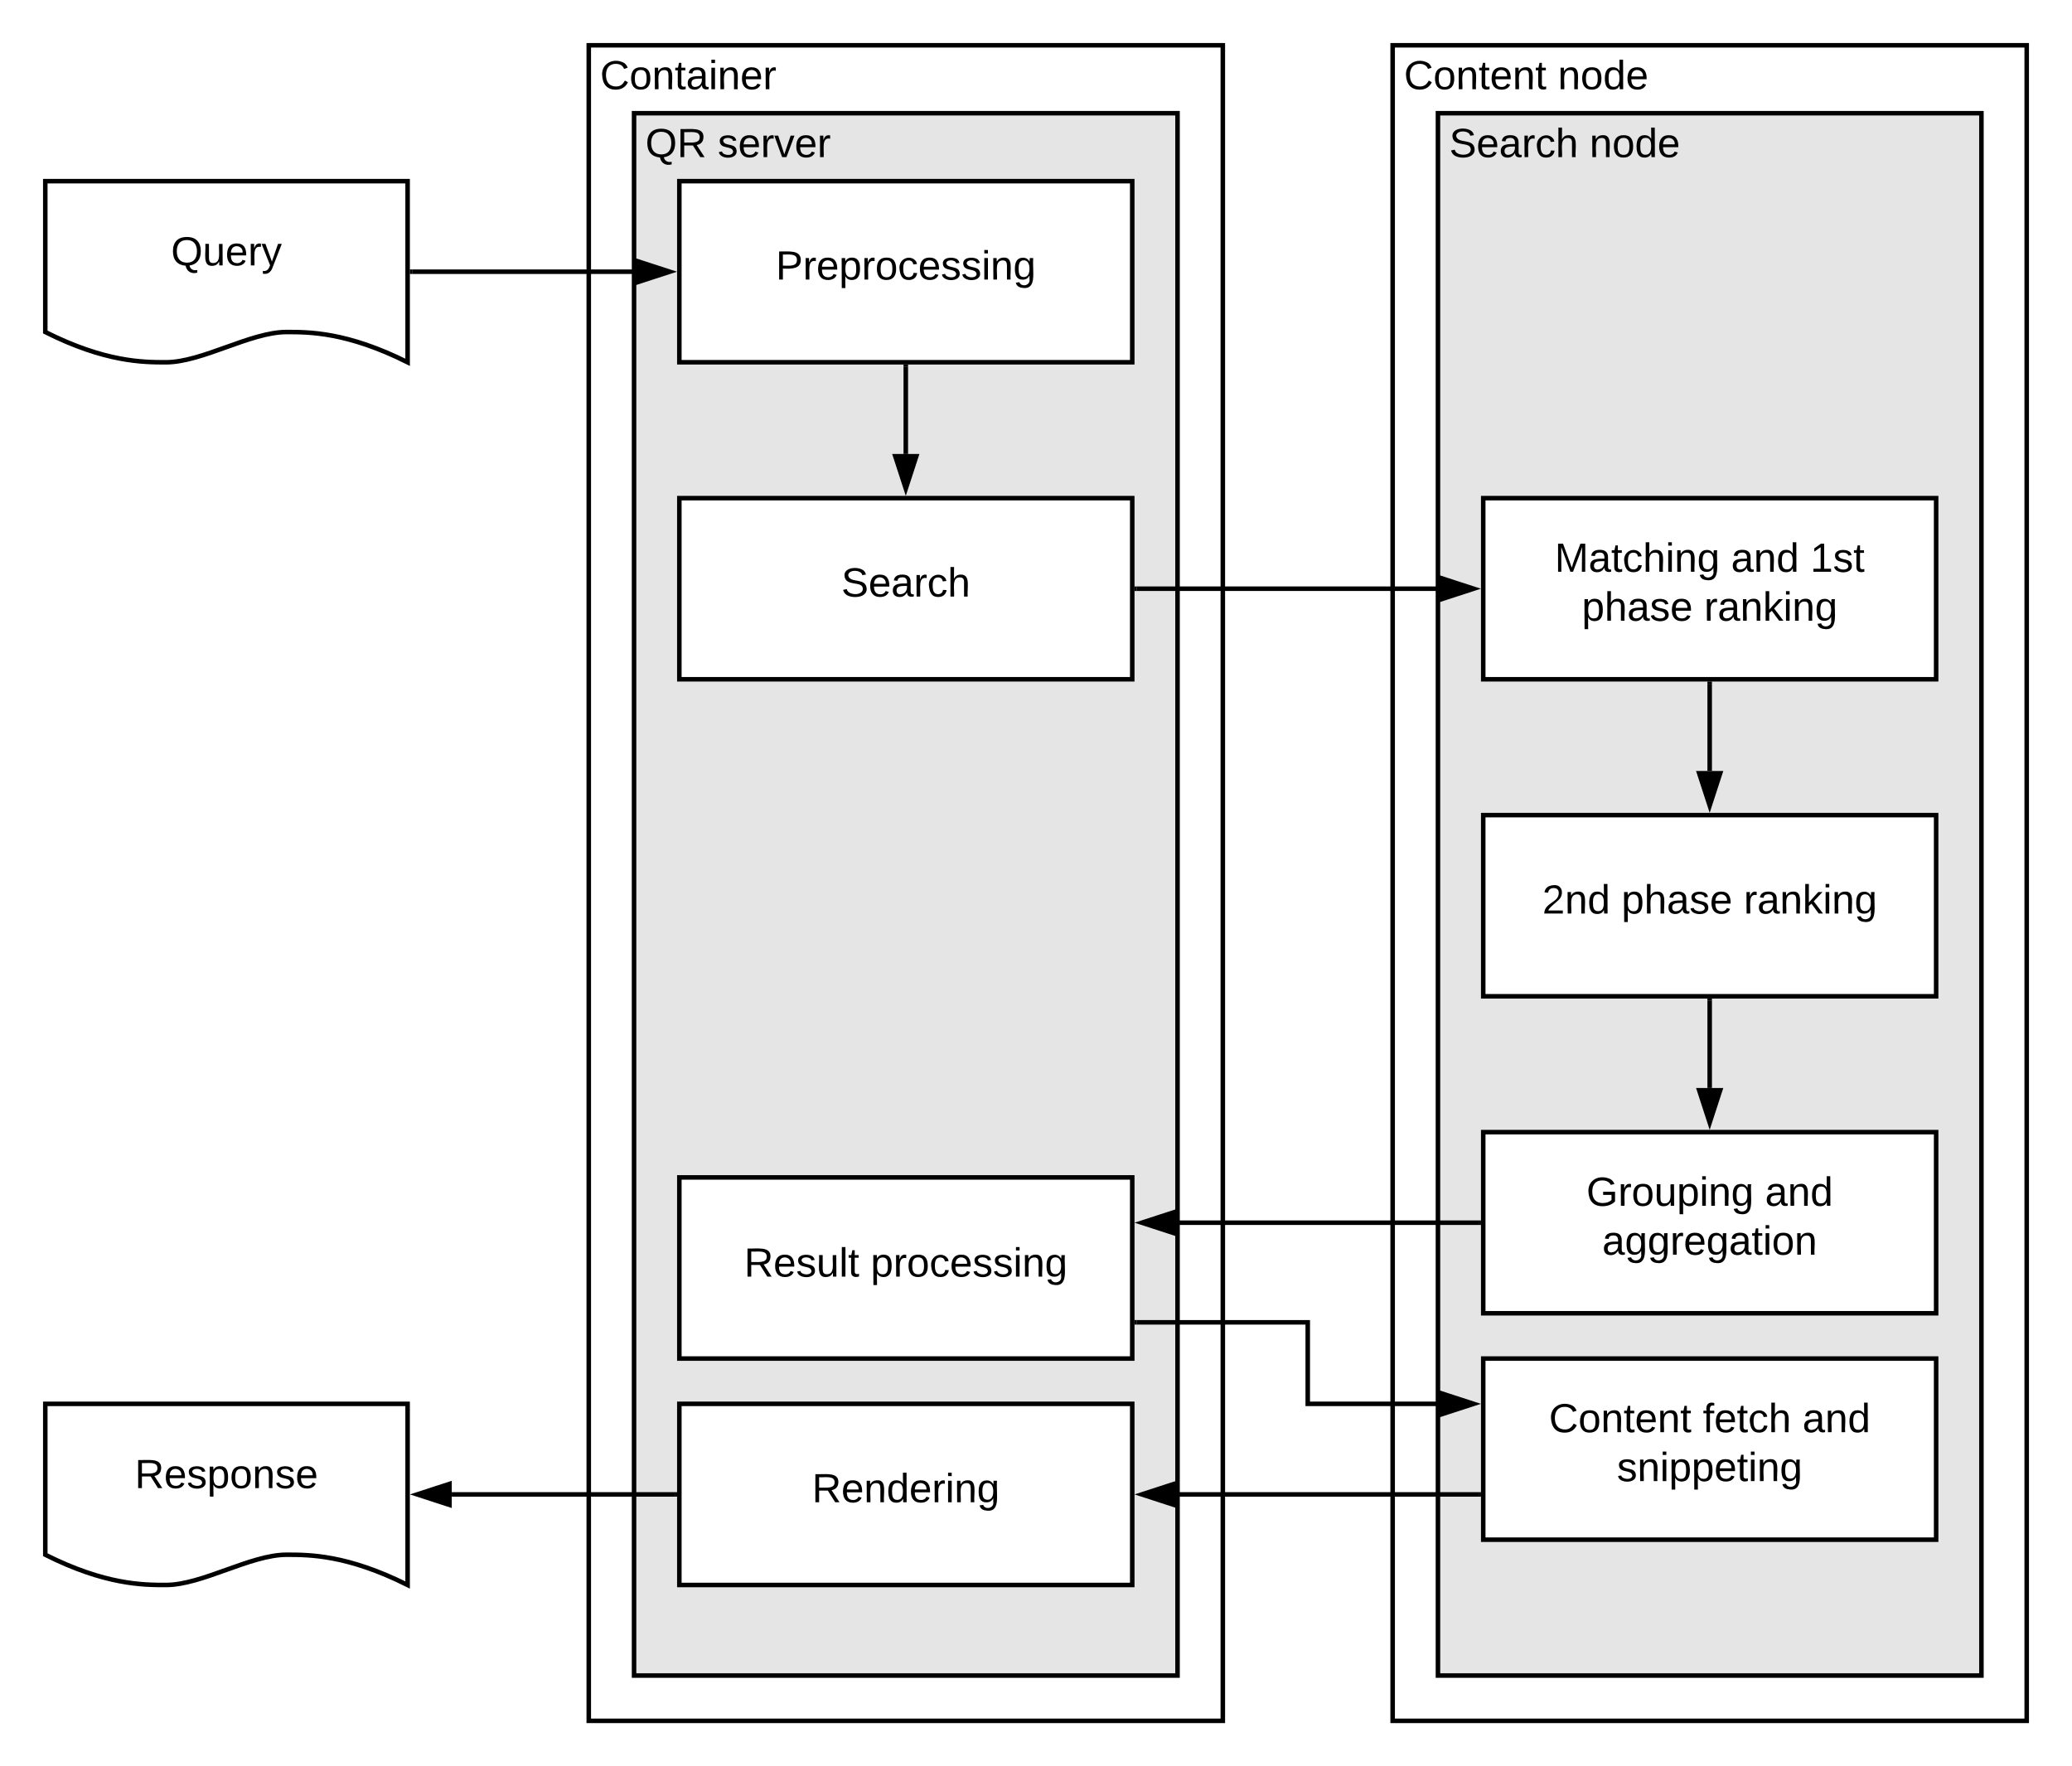 <svg xmlns="http://www.w3.org/2000/svg" xmlns:xlink="http://www.w3.org/1999/xlink" xmlns:lucid="lucid" width="915" height="780"><g transform="translate(-40 -220)" lucid:page-tab-id="0_0"><path d="M0 0h1870.4v1323.2H0z" fill="#fff"/><path d="M655 240h280v740H655z" stroke="#000" stroke-width="2" fill="#fff"/><use xlink:href="#a" transform="matrix(1,0,0,1,660,245) translate(0 14.4)"/><use xlink:href="#b" transform="matrix(1,0,0,1,660,245) translate(67.95 14.4)"/><path d="M300 240h280v740H300z" stroke="#000" stroke-width="2" fill="#fff"/><use xlink:href="#c" transform="matrix(1,0,0,1,305,245) translate(0 14.4)"/><path d="M320 270h240v690H320z" stroke="#000" stroke-width="2" fill="#e5e5e5"/><use xlink:href="#d" transform="matrix(1,0,0,1,325,275) translate(0 14.4)"/><use xlink:href="#e" transform="matrix(1,0,0,1,325,275) translate(31.95 14.4)"/><path d="M675 270h240v690H675z" stroke="#000" stroke-width="2" fill="#e5e5e5"/><use xlink:href="#f" transform="matrix(1,0,0,1,680,275) translate(0 14.4)"/><use xlink:href="#b" transform="matrix(1,0,0,1,680,275) translate(61.95 14.4)"/><path d="M340 300h200v80H340z" stroke="#000" stroke-width="2" fill="#fff"/><use xlink:href="#g" transform="matrix(1,0,0,1,345,305) translate(37.575 38.462)"/><path d="M60 300h160v80c-26.72-13.36-43.36-13.36-53.44-13.36-16 0-37.28 13.36-53.28 13.36-9.92 0-26.72 0-53.28-13.36z" stroke="#000" stroke-width="2" fill="#fff"/><use xlink:href="#h" transform="matrix(1,0,0,1,65,305) translate(50.525 32.212)"/><path d="M695 440h200v80H695z" stroke="#000" stroke-width="2" fill="#fff"/><use xlink:href="#i" transform="matrix(1,0,0,1,700,445) translate(26.55 27.525)"/><use xlink:href="#j" transform="matrix(1,0,0,1,700,445) translate(104.45 27.525)"/><use xlink:href="#k" transform="matrix(1,0,0,1,700,445) translate(139.45 27.525)"/><use xlink:href="#l" transform="matrix(1,0,0,1,700,445) translate(38.55 49.125)"/><use xlink:href="#m" transform="matrix(1,0,0,1,700,445) translate(92.55 49.125)"/><path d="M695 580h200v80H695z" stroke="#000" stroke-width="2" fill="#fff"/><use xlink:href="#n" transform="matrix(1,0,0,1,700,585) translate(21.05 38.462)"/><use xlink:href="#l" transform="matrix(1,0,0,1,700,585) translate(56.05 38.462)"/><use xlink:href="#m" transform="matrix(1,0,0,1,700,585) translate(110.05 38.462)"/><path d="M695 720h200v80H695z" stroke="#000" stroke-width="2" fill="#fff"/><use xlink:href="#o" transform="matrix(1,0,0,1,700,725) translate(40.55 27.525)"/><use xlink:href="#p" transform="matrix(1,0,0,1,700,725) translate(119.45 27.525)"/><use xlink:href="#q" transform="matrix(1,0,0,1,700,725) translate(47.55 49.125)"/><path d="M795 662v38.5" stroke="#000" stroke-width="2" fill="none"/><path d="M796 662.03h-2V661h2z"/><path d="M795 715.76l-4.64-14.26h9.28z" stroke="#000" stroke-width="2"/><path d="M795 522v38.5" stroke="#000" stroke-width="2" fill="none"/><path d="M796 522.03h-2V521h2z"/><path d="M795 575.76l-4.64-14.26h9.28z" stroke="#000" stroke-width="2"/><path d="M440 382v38.5" stroke="#000" stroke-width="2" fill="none"/><path d="M441 382.03h-2V381h2z"/><path d="M440 435.76l-4.64-14.26h9.28z" stroke="#000" stroke-width="2"/><path d="M222 340h98.5" stroke="#000" stroke-width="2" fill="none"/><path d="M222.03 341H221v-2h1.03z"/><path d="M335.76 340l-14.26 4.64v-9.28z" stroke="#000" stroke-width="2"/><path d="M340 440h200v80H340z" stroke="#000" stroke-width="2" fill="#fff"/><use xlink:href="#r" transform="matrix(1,0,0,1,345,445) translate(66.525 38.462)"/><path d="M340 740h200v80H340z" stroke="#000" stroke-width="2" fill="#fff"/><use xlink:href="#s" transform="matrix(1,0,0,1,345,745) translate(23.6 38.806)"/><use xlink:href="#t" transform="matrix(1,0,0,1,345,745) translate(79.5 38.806)"/><path d="M695 820h200v80H695z" stroke="#000" stroke-width="2" fill="#fff"/><use xlink:href="#a" transform="matrix(1,0,0,1,700,825) translate(24.025 27.525)"/><use xlink:href="#u" transform="matrix(1,0,0,1,700,825) translate(91.975 27.525)"/><use xlink:href="#p" transform="matrix(1,0,0,1,700,825) translate(135.975 27.525)"/><use xlink:href="#v" transform="matrix(1,0,0,1,700,825) translate(54.05 49.125)"/><path d="M340 840h200v80H340z" stroke="#000" stroke-width="2" fill="#fff"/><use xlink:href="#w" transform="matrix(1,0,0,1,345,845) translate(53.575 38.462)"/><path d="M60 840h160v80c-26.72-13.36-43.36-13.36-53.44-13.36-16 0-37.28 13.36-53.28 13.36-9.92 0-26.72 0-53.28-13.36z" stroke="#000" stroke-width="2" fill="#fff"/><use xlink:href="#x" transform="matrix(1,0,0,1,65,845) translate(34.525 32.212)"/><path d="M542 480h133.5" stroke="#000" stroke-width="2" fill="none"/><path d="M542.03 481H541v-2h1.03z"/><path d="M690.76 480l-14.26 4.64v-9.28z" stroke="#000" stroke-width="2"/><path d="M693 760H559.5" stroke="#000" stroke-width="2" fill="none"/><path d="M694 761h-1.03v-2H694z"/><path d="M544.24 760l14.26-4.64v9.28z" stroke="#000" stroke-width="2"/><path d="M542 804h75.5v36h58" stroke="#000" stroke-width="2" fill="none"/><path d="M542.03 805H541v-2h1.03z"/><path d="M690.76 840l-14.26 4.64v-9.28z" stroke="#000" stroke-width="2"/><path d="M693 880H559.5" stroke="#000" stroke-width="2" fill="none"/><path d="M694 881h-1.03v-2H694z"/><path d="M544.24 880l14.26-4.64v9.28z" stroke="#000" stroke-width="2"/><path d="M338 880h-98.5" stroke="#000" stroke-width="2" fill="none"/><path d="M339 881h-1.03v-2H339z"/><path d="M224.24 880l14.26-4.64v9.28z" stroke="#000" stroke-width="2"/><defs><path d="M212-179c-10-28-35-45-73-45-59 0-87 40-87 99 0 60 29 101 89 101 43 0 62-24 78-52l27 14C228-24 195 4 139 4 59 4 22-46 18-125c-6-104 99-153 187-111 19 9 31 26 39 46" id="y"/><path d="M100-194c62-1 85 37 85 99 1 63-27 99-86 99S16-35 15-95c0-66 28-99 85-99zM99-20c44 1 53-31 53-75 0-43-8-75-51-75s-53 32-53 75 10 74 51 75" id="z"/><path d="M117-194c89-4 53 116 60 194h-32v-121c0-31-8-49-39-48C34-167 62-67 57 0H25l-1-190h30c1 10-1 24 2 32 11-22 29-35 61-36" id="A"/><path d="M59-47c-2 24 18 29 38 22v24C64 9 27 4 27-40v-127H5v-23h24l9-43h21v43h35v23H59v120" id="B"/><path d="M100-194c63 0 86 42 84 106H49c0 40 14 67 53 68 26 1 43-12 49-29l28 8c-11 28-37 45-77 45C44 4 14-33 15-96c1-61 26-98 85-98zm52 81c6-60-76-77-97-28-3 7-6 17-6 28h103" id="C"/><g id="a"><use transform="matrix(0.05,0,0,0.05,0,0)" xlink:href="#y"/><use transform="matrix(0.05,0,0,0.05,12.95,0)" xlink:href="#z"/><use transform="matrix(0.05,0,0,0.05,22.95,0)" xlink:href="#A"/><use transform="matrix(0.05,0,0,0.05,32.95,0)" xlink:href="#B"/><use transform="matrix(0.05,0,0,0.05,37.95,0)" xlink:href="#C"/><use transform="matrix(0.05,0,0,0.05,47.95,0)" xlink:href="#A"/><use transform="matrix(0.05,0,0,0.05,57.95,0)" xlink:href="#B"/></g><path d="M85-194c31 0 48 13 60 33l-1-100h32l1 261h-30c-2-10 0-23-3-31C134-8 116 4 85 4 32 4 16-35 15-94c0-66 23-100 70-100zm9 24c-40 0-46 34-46 75 0 40 6 74 45 74 42 0 51-32 51-76 0-42-9-74-50-73" id="D"/><g id="b"><use transform="matrix(0.05,0,0,0.05,0,0)" xlink:href="#A"/><use transform="matrix(0.05,0,0,0.05,10,0)" xlink:href="#z"/><use transform="matrix(0.05,0,0,0.05,20,0)" xlink:href="#D"/><use transform="matrix(0.05,0,0,0.05,30,0)" xlink:href="#C"/></g><path d="M141-36C126-15 110 5 73 4 37 3 15-17 15-53c-1-64 63-63 125-63 3-35-9-54-41-54-24 1-41 7-42 31l-33-3c5-37 33-52 76-52 45 0 72 20 72 64v82c-1 20 7 32 28 27v20c-31 9-61-2-59-35zM48-53c0 20 12 33 32 33 41-3 63-29 60-74-43 2-92-5-92 41" id="E"/><path d="M24-231v-30h32v30H24zM24 0v-190h32V0H24" id="F"/><path d="M114-163C36-179 61-72 57 0H25l-1-190h30c1 12-1 29 2 39 6-27 23-49 58-41v29" id="G"/><g id="c"><use transform="matrix(0.05,0,0,0.05,0,0)" xlink:href="#y"/><use transform="matrix(0.05,0,0,0.05,12.95,0)" xlink:href="#z"/><use transform="matrix(0.05,0,0,0.05,22.95,0)" xlink:href="#A"/><use transform="matrix(0.05,0,0,0.05,32.95,0)" xlink:href="#B"/><use transform="matrix(0.05,0,0,0.05,37.95,0)" xlink:href="#E"/><use transform="matrix(0.05,0,0,0.05,47.95,0)" xlink:href="#F"/><use transform="matrix(0.05,0,0,0.05,51.9,0)" xlink:href="#A"/><use transform="matrix(0.05,0,0,0.05,61.9,0)" xlink:href="#C"/><use transform="matrix(0.05,0,0,0.05,71.9,0)" xlink:href="#G"/></g><path d="M140-251c81 0 123 46 123 126C263-53 228-8 163 1c7 30 30 48 69 40v23c-55 16-95-15-103-61C56-3 17-48 17-125c0-80 42-126 123-126zm0 227c63 0 89-41 89-101s-29-99-89-99c-61 0-89 39-89 99S79-25 140-24" id="H"/><path d="M233-177c-1 41-23 64-60 70L243 0h-38l-65-103H63V0H30v-248c88 3 205-21 203 71zM63-129c60-2 137 13 137-47 0-61-80-42-137-45v92" id="I"/><g id="d"><use transform="matrix(0.05,0,0,0.05,0,0)" xlink:href="#H"/><use transform="matrix(0.05,0,0,0.05,14,0)" xlink:href="#I"/></g><path d="M135-143c-3-34-86-38-87 0 15 53 115 12 119 90S17 21 10-45l28-5c4 36 97 45 98 0-10-56-113-15-118-90-4-57 82-63 122-42 12 7 21 19 24 35" id="J"/><path d="M108 0H70L1-190h34L89-25l56-165h34" id="K"/><g id="e"><use transform="matrix(0.05,0,0,0.05,0,0)" xlink:href="#J"/><use transform="matrix(0.05,0,0,0.05,9,0)" xlink:href="#C"/><use transform="matrix(0.05,0,0,0.05,19,0)" xlink:href="#G"/><use transform="matrix(0.05,0,0,0.05,24.95,0)" xlink:href="#K"/><use transform="matrix(0.05,0,0,0.05,33.95,0)" xlink:href="#C"/><use transform="matrix(0.05,0,0,0.05,43.95,0)" xlink:href="#G"/></g><path d="M185-189c-5-48-123-54-124 2 14 75 158 14 163 119 3 78-121 87-175 55-17-10-28-26-33-46l33-7c5 56 141 63 141-1 0-78-155-14-162-118-5-82 145-84 179-34 5 7 8 16 11 25" id="L"/><path d="M96-169c-40 0-48 33-48 73s9 75 48 75c24 0 41-14 43-38l32 2c-6 37-31 61-74 61-59 0-76-41-82-99-10-93 101-131 147-64 4 7 5 14 7 22l-32 3c-4-21-16-35-41-35" id="M"/><path d="M106-169C34-169 62-67 57 0H25v-261h32l-1 103c12-21 28-36 61-36 89 0 53 116 60 194h-32v-121c2-32-8-49-39-48" id="N"/><g id="f"><use transform="matrix(0.05,0,0,0.05,0,0)" xlink:href="#L"/><use transform="matrix(0.05,0,0,0.05,12,0)" xlink:href="#C"/><use transform="matrix(0.05,0,0,0.05,22,0)" xlink:href="#E"/><use transform="matrix(0.05,0,0,0.05,32,0)" xlink:href="#G"/><use transform="matrix(0.05,0,0,0.05,37.95,0)" xlink:href="#M"/><use transform="matrix(0.05,0,0,0.05,46.95,0)" xlink:href="#N"/></g><path d="M30-248c87 1 191-15 191 75 0 78-77 80-158 76V0H30v-248zm33 125c57 0 124 11 124-50 0-59-68-47-124-48v98" id="O"/><path d="M115-194c55 1 70 41 70 98S169 2 115 4C84 4 66-9 55-30l1 105H24l-1-265h31l2 30c10-21 28-34 59-34zm-8 174c40 0 45-34 45-75s-6-73-45-74c-42 0-51 32-51 76 0 43 10 73 51 73" id="P"/><path d="M177-190C167-65 218 103 67 71c-23-6-38-20-44-43l32-5c15 47 100 32 89-28v-30C133-14 115 1 83 1 29 1 15-40 15-95c0-56 16-97 71-98 29-1 48 16 59 35 1-10 0-23 2-32h30zM94-22c36 0 50-32 50-73 0-42-14-75-50-75-39 0-46 34-46 75s6 73 46 73" id="Q"/><g id="g"><use transform="matrix(0.05,0,0,0.05,0,0)" xlink:href="#O"/><use transform="matrix(0.05,0,0,0.05,12,0)" xlink:href="#G"/><use transform="matrix(0.05,0,0,0.05,17.95,0)" xlink:href="#C"/><use transform="matrix(0.05,0,0,0.05,27.95,0)" xlink:href="#P"/><use transform="matrix(0.05,0,0,0.05,37.95,0)" xlink:href="#G"/><use transform="matrix(0.05,0,0,0.05,43.9,0)" xlink:href="#z"/><use transform="matrix(0.05,0,0,0.05,53.9,0)" xlink:href="#M"/><use transform="matrix(0.05,0,0,0.05,62.9,0)" xlink:href="#C"/><use transform="matrix(0.05,0,0,0.05,72.9,0)" xlink:href="#J"/><use transform="matrix(0.05,0,0,0.05,81.9,0)" xlink:href="#J"/><use transform="matrix(0.05,0,0,0.05,90.9,0)" xlink:href="#F"/><use transform="matrix(0.05,0,0,0.05,94.85,0)" xlink:href="#A"/><use transform="matrix(0.05,0,0,0.05,104.85,0)" xlink:href="#Q"/></g><path d="M84 4C-5 8 30-112 23-190h32v120c0 31 7 50 39 49 72-2 45-101 50-169h31l1 190h-30c-1-10 1-25-2-33-11 22-28 36-60 37" id="R"/><path d="M179-190L93 31C79 59 56 82 12 73V49c39 6 53-20 64-50L1-190h34L92-34l54-156h33" id="S"/><g id="h"><use transform="matrix(0.05,0,0,0.05,0,0)" xlink:href="#H"/><use transform="matrix(0.05,0,0,0.05,14,0)" xlink:href="#R"/><use transform="matrix(0.05,0,0,0.05,24,0)" xlink:href="#C"/><use transform="matrix(0.05,0,0,0.05,34,0)" xlink:href="#G"/><use transform="matrix(0.05,0,0,0.05,39.95,0)" xlink:href="#S"/></g><path d="M240 0l2-218c-23 76-54 145-80 218h-23L58-218 59 0H30v-248h44l77 211c21-75 51-140 76-211h43V0h-30" id="T"/><g id="i"><use transform="matrix(0.05,0,0,0.05,0,0)" xlink:href="#T"/><use transform="matrix(0.05,0,0,0.05,14.95,0)" xlink:href="#E"/><use transform="matrix(0.05,0,0,0.05,24.95,0)" xlink:href="#B"/><use transform="matrix(0.05,0,0,0.05,29.95,0)" xlink:href="#M"/><use transform="matrix(0.05,0,0,0.05,38.95,0)" xlink:href="#N"/><use transform="matrix(0.05,0,0,0.05,48.95,0)" xlink:href="#F"/><use transform="matrix(0.05,0,0,0.05,52.9,0)" xlink:href="#A"/><use transform="matrix(0.05,0,0,0.05,62.9,0)" xlink:href="#Q"/></g><g id="j"><use transform="matrix(0.05,0,0,0.05,0,0)" xlink:href="#E"/><use transform="matrix(0.05,0,0,0.05,10,0)" xlink:href="#A"/><use transform="matrix(0.05,0,0,0.05,20,0)" xlink:href="#D"/></g><path d="M27 0v-27h64v-190l-56 39v-29l58-41h29v221h61V0H27" id="U"/><g id="k"><use transform="matrix(0.05,0,0,0.05,0,0)" xlink:href="#U"/><use transform="matrix(0.05,0,0,0.05,10,0)" xlink:href="#J"/><use transform="matrix(0.05,0,0,0.05,19,0)" xlink:href="#B"/></g><g id="l"><use transform="matrix(0.05,0,0,0.05,0,0)" xlink:href="#P"/><use transform="matrix(0.05,0,0,0.05,10,0)" xlink:href="#N"/><use transform="matrix(0.05,0,0,0.05,20,0)" xlink:href="#E"/><use transform="matrix(0.05,0,0,0.05,30,0)" xlink:href="#J"/><use transform="matrix(0.05,0,0,0.05,39,0)" xlink:href="#C"/></g><path d="M143 0L79-87 56-68V0H24v-261h32v163l83-92h37l-77 82L181 0h-38" id="V"/><g id="m"><use transform="matrix(0.05,0,0,0.05,0,0)" xlink:href="#G"/><use transform="matrix(0.05,0,0,0.05,5.95,0)" xlink:href="#E"/><use transform="matrix(0.05,0,0,0.05,15.95,0)" xlink:href="#A"/><use transform="matrix(0.05,0,0,0.05,25.95,0)" xlink:href="#V"/><use transform="matrix(0.05,0,0,0.05,34.95,0)" xlink:href="#F"/><use transform="matrix(0.05,0,0,0.05,38.9,0)" xlink:href="#A"/><use transform="matrix(0.05,0,0,0.05,48.9,0)" xlink:href="#Q"/></g><path d="M101-251c82-7 93 87 43 132L82-64C71-53 59-42 53-27h129V0H18c2-99 128-94 128-182 0-28-16-43-45-43s-46 15-49 41l-32-3c6-41 34-60 81-64" id="W"/><g id="n"><use transform="matrix(0.05,0,0,0.05,0,0)" xlink:href="#W"/><use transform="matrix(0.05,0,0,0.05,10,0)" xlink:href="#A"/><use transform="matrix(0.05,0,0,0.05,20,0)" xlink:href="#D"/></g><path d="M143 4C61 4 22-44 18-125c-5-107 100-154 193-111 17 8 29 25 37 43l-32 9c-13-25-37-40-76-40-61 0-88 39-88 99 0 61 29 100 91 101 35 0 62-11 79-27v-45h-74v-28h105v86C228-13 192 4 143 4" id="X"/><g id="o"><use transform="matrix(0.05,0,0,0.05,0,0)" xlink:href="#X"/><use transform="matrix(0.05,0,0,0.05,14,0)" xlink:href="#G"/><use transform="matrix(0.05,0,0,0.05,19.95,0)" xlink:href="#z"/><use transform="matrix(0.05,0,0,0.05,29.95,0)" xlink:href="#R"/><use transform="matrix(0.05,0,0,0.05,39.95,0)" xlink:href="#P"/><use transform="matrix(0.05,0,0,0.05,49.95,0)" xlink:href="#F"/><use transform="matrix(0.05,0,0,0.05,53.9,0)" xlink:href="#A"/><use transform="matrix(0.05,0,0,0.05,63.9,0)" xlink:href="#Q"/></g><g id="p"><use transform="matrix(0.05,0,0,0.05,0,0)" xlink:href="#E"/><use transform="matrix(0.05,0,0,0.05,10,0)" xlink:href="#A"/><use transform="matrix(0.05,0,0,0.05,20,0)" xlink:href="#D"/></g><g id="q"><use transform="matrix(0.05,0,0,0.05,0,0)" xlink:href="#E"/><use transform="matrix(0.05,0,0,0.05,10,0)" xlink:href="#Q"/><use transform="matrix(0.05,0,0,0.05,20,0)" xlink:href="#Q"/><use transform="matrix(0.05,0,0,0.05,30,0)" xlink:href="#G"/><use transform="matrix(0.05,0,0,0.05,35.95,0)" xlink:href="#C"/><use transform="matrix(0.05,0,0,0.05,45.95,0)" xlink:href="#Q"/><use transform="matrix(0.05,0,0,0.05,55.95,0)" xlink:href="#E"/><use transform="matrix(0.05,0,0,0.05,65.95,0)" xlink:href="#B"/><use transform="matrix(0.05,0,0,0.05,70.95,0)" xlink:href="#F"/><use transform="matrix(0.05,0,0,0.05,74.9,0)" xlink:href="#z"/><use transform="matrix(0.05,0,0,0.05,84.9,0)" xlink:href="#A"/></g><g id="r"><use transform="matrix(0.05,0,0,0.05,0,0)" xlink:href="#L"/><use transform="matrix(0.05,0,0,0.05,12,0)" xlink:href="#C"/><use transform="matrix(0.05,0,0,0.05,22,0)" xlink:href="#E"/><use transform="matrix(0.05,0,0,0.05,32,0)" xlink:href="#G"/><use transform="matrix(0.05,0,0,0.05,37.95,0)" xlink:href="#M"/><use transform="matrix(0.05,0,0,0.05,46.95,0)" xlink:href="#N"/></g><path d="M24 0v-261h32V0H24" id="Y"/><g id="s"><use transform="matrix(0.05,0,0,0.05,0,0)" xlink:href="#I"/><use transform="matrix(0.05,0,0,0.05,12.95,0)" xlink:href="#C"/><use transform="matrix(0.05,0,0,0.05,22.95,0)" xlink:href="#J"/><use transform="matrix(0.05,0,0,0.05,31.95,0)" xlink:href="#R"/><use transform="matrix(0.05,0,0,0.05,41.95,0)" xlink:href="#Y"/><use transform="matrix(0.05,0,0,0.05,45.9,0)" xlink:href="#B"/></g><g id="t"><use transform="matrix(0.05,0,0,0.05,0,0)" xlink:href="#P"/><use transform="matrix(0.05,0,0,0.05,10,0)" xlink:href="#G"/><use transform="matrix(0.05,0,0,0.05,15.95,0)" xlink:href="#z"/><use transform="matrix(0.05,0,0,0.05,25.95,0)" xlink:href="#M"/><use transform="matrix(0.05,0,0,0.05,34.95,0)" xlink:href="#C"/><use transform="matrix(0.05,0,0,0.05,44.95,0)" xlink:href="#J"/><use transform="matrix(0.05,0,0,0.05,53.95,0)" xlink:href="#J"/><use transform="matrix(0.05,0,0,0.05,62.95,0)" xlink:href="#F"/><use transform="matrix(0.05,0,0,0.05,66.9,0)" xlink:href="#A"/><use transform="matrix(0.05,0,0,0.05,76.9,0)" xlink:href="#Q"/></g><path d="M101-234c-31-9-42 10-38 44h38v23H63V0H32v-167H5v-23h27c-7-52 17-82 69-68v24" id="Z"/><g id="u"><use transform="matrix(0.05,0,0,0.05,0,0)" xlink:href="#Z"/><use transform="matrix(0.05,0,0,0.05,5,0)" xlink:href="#C"/><use transform="matrix(0.05,0,0,0.05,15,0)" xlink:href="#B"/><use transform="matrix(0.05,0,0,0.05,20,0)" xlink:href="#M"/><use transform="matrix(0.05,0,0,0.05,29,0)" xlink:href="#N"/></g><g id="v"><use transform="matrix(0.05,0,0,0.05,0,0)" xlink:href="#J"/><use transform="matrix(0.05,0,0,0.05,9,0)" xlink:href="#A"/><use transform="matrix(0.05,0,0,0.05,19,0)" xlink:href="#F"/><use transform="matrix(0.05,0,0,0.05,22.95,0)" xlink:href="#P"/><use transform="matrix(0.05,0,0,0.05,32.95,0)" xlink:href="#P"/><use transform="matrix(0.05,0,0,0.05,42.95,0)" xlink:href="#C"/><use transform="matrix(0.05,0,0,0.05,52.95,0)" xlink:href="#B"/><use transform="matrix(0.05,0,0,0.05,57.95,0)" xlink:href="#F"/><use transform="matrix(0.05,0,0,0.05,61.9,0)" xlink:href="#A"/><use transform="matrix(0.05,0,0,0.05,71.9,0)" xlink:href="#Q"/></g><g id="w"><use transform="matrix(0.05,0,0,0.05,0,0)" xlink:href="#I"/><use transform="matrix(0.05,0,0,0.05,12.95,0)" xlink:href="#C"/><use transform="matrix(0.05,0,0,0.05,22.95,0)" xlink:href="#A"/><use transform="matrix(0.05,0,0,0.05,32.95,0)" xlink:href="#D"/><use transform="matrix(0.05,0,0,0.05,42.95,0)" xlink:href="#C"/><use transform="matrix(0.05,0,0,0.05,52.95,0)" xlink:href="#G"/><use transform="matrix(0.05,0,0,0.05,58.9,0)" xlink:href="#F"/><use transform="matrix(0.05,0,0,0.05,62.85,0)" xlink:href="#A"/><use transform="matrix(0.05,0,0,0.05,72.85,0)" xlink:href="#Q"/></g><g id="x"><use transform="matrix(0.05,0,0,0.05,0,0)" xlink:href="#I"/><use transform="matrix(0.05,0,0,0.05,12.95,0)" xlink:href="#C"/><use transform="matrix(0.05,0,0,0.05,22.95,0)" xlink:href="#J"/><use transform="matrix(0.05,0,0,0.05,31.95,0)" xlink:href="#P"/><use transform="matrix(0.05,0,0,0.05,41.95,0)" xlink:href="#z"/><use transform="matrix(0.05,0,0,0.05,51.95,0)" xlink:href="#A"/><use transform="matrix(0.05,0,0,0.05,61.95,0)" xlink:href="#J"/><use transform="matrix(0.05,0,0,0.05,70.95,0)" xlink:href="#C"/></g></defs></g></svg>